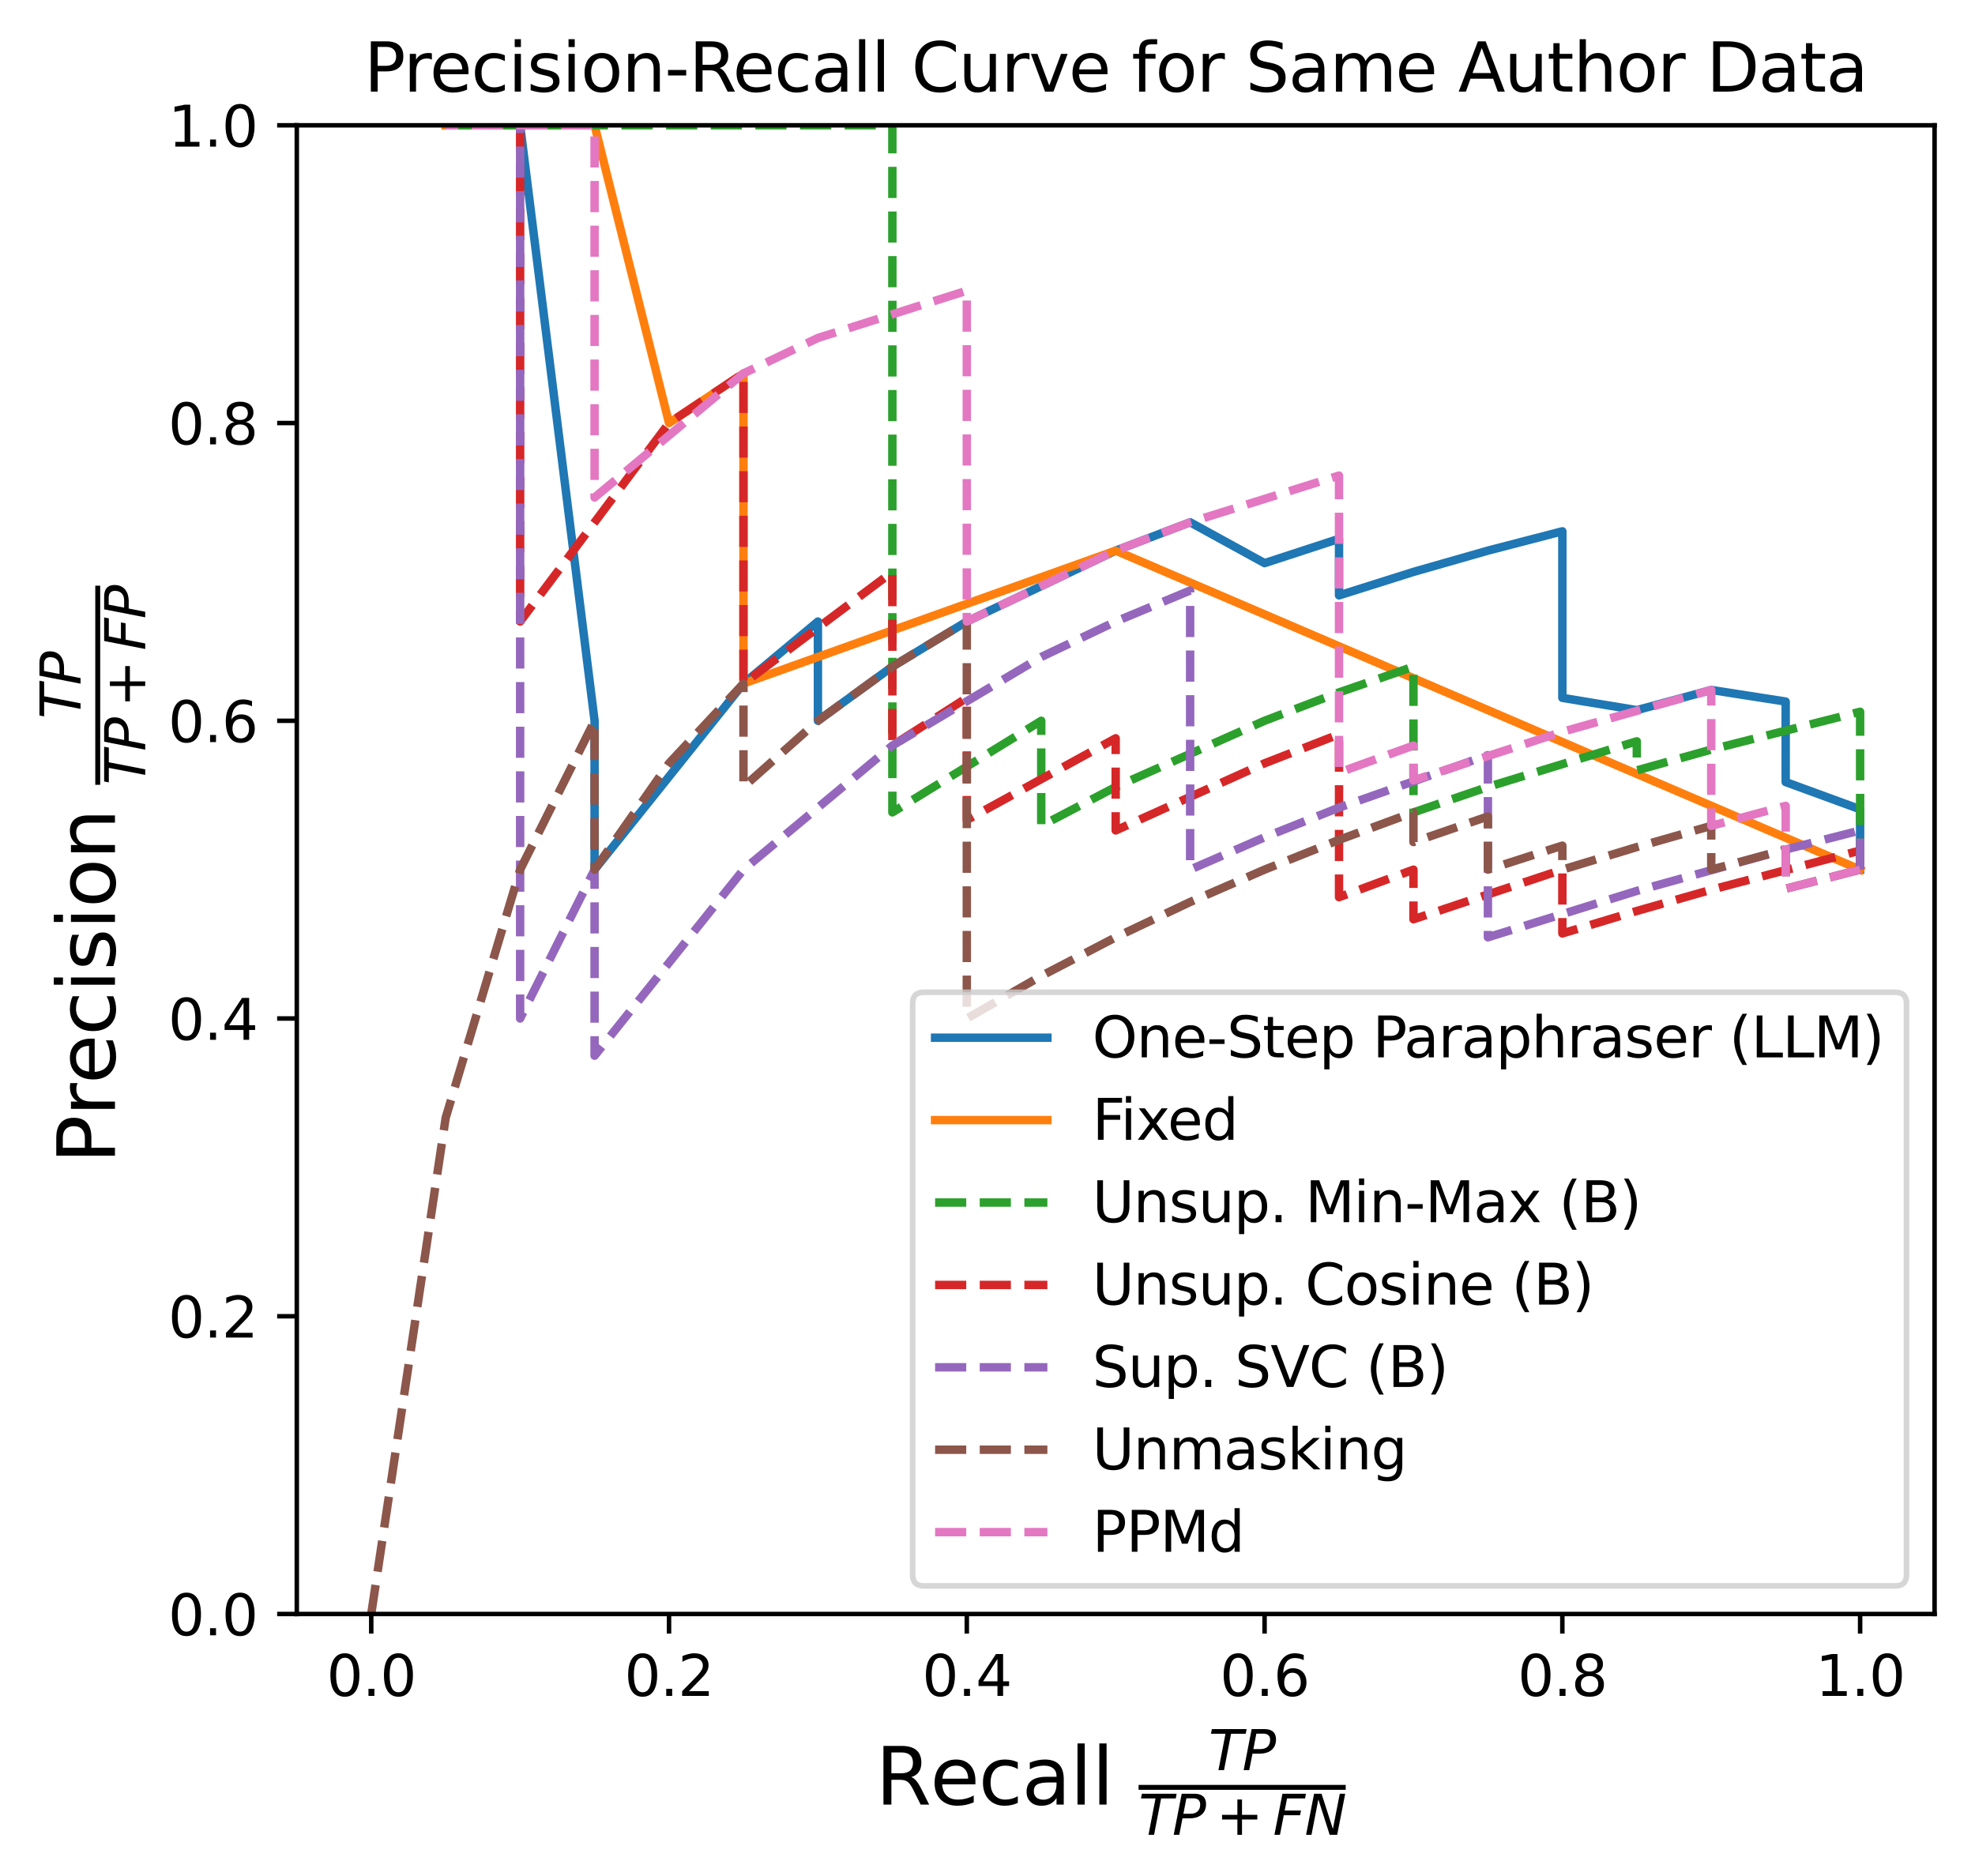 <?xml version="1.0" encoding="utf-8" standalone="no"?>
<!DOCTYPE svg PUBLIC "-//W3C//DTD SVG 1.1//EN"
  "http://www.w3.org/Graphics/SVG/1.1/DTD/svg11.dtd">
<svg xmlns:xlink="http://www.w3.org/1999/xlink" width="351.767pt" height="334.141pt" viewBox="0 0 351.767 334.141" xmlns="http://www.w3.org/2000/svg" version="1.1">
 <defs>
  <style type="text/css">*{stroke-linejoin: round; stroke-linecap: butt}</style>
 </defs>
 <g id="figure_1">
  <g id="patch_1">
   <path d="M 0 334.141 
L 351.767 334.141 
L 351.767 0 
L 0 0 
z
" style="fill: #ffffff"/>
  </g>
  <g id="axes_1">
   <g id="patch_2">
    <path d="M 52.863 287.503 
L 344.567 287.503 
L 344.567 22.318 
L 52.863 22.318 
z
" style="fill: #ffffff"/>
   </g>
   <g id="matplotlib.axis_1">
    <g id="xtick_1">
     <g id="line2d_1">
      <defs>
       <path id="m1cc05102f5" d="M 0 0 
L 0 3.5 
" style="stroke: #000000; stroke-width: 0.8"/>
      </defs>
      <g>
       <use xlink:href="#m1cc05102f5" x="66.122" y="287.503" style="stroke: #000000; stroke-width: 0.8"/>
      </g>
     </g>
     <g id="text_1">
      <!-- 0.0 -->
      <g transform="translate(58.171 302.102) scale(0.1 -0.1)">
       <defs>
        <path id="DejaVuSans-30" d="M 2034 4250 
Q 1547 4250 1301 3770 
Q 1056 3291 1056 2328 
Q 1056 1369 1301 889 
Q 1547 409 2034 409 
Q 2525 409 2770 889 
Q 3016 1369 3016 2328 
Q 3016 3291 2770 3770 
Q 2525 4250 2034 4250 
z
M 2034 4750 
Q 2819 4750 3233 4129 
Q 3647 3509 3647 2328 
Q 3647 1150 3233 529 
Q 2819 -91 2034 -91 
Q 1250 -91 836 529 
Q 422 1150 422 2328 
Q 422 3509 836 4129 
Q 1250 4750 2034 4750 
z
" transform="scale(0.016)"/>
        <path id="DejaVuSans-2e" d="M 684 794 
L 1344 794 
L 1344 0 
L 684 0 
L 684 794 
z
" transform="scale(0.016)"/>
       </defs>
       <use xlink:href="#DejaVuSans-30"/>
       <use xlink:href="#DejaVuSans-2e" transform="translate(63.623 0)"/>
       <use xlink:href="#DejaVuSans-30" transform="translate(95.41 0)"/>
      </g>
     </g>
    </g>
    <g id="xtick_2">
     <g id="line2d_2">
      <g>
       <use xlink:href="#m1cc05102f5" x="119.159" y="287.503" style="stroke: #000000; stroke-width: 0.8"/>
      </g>
     </g>
     <g id="text_2">
      <!-- 0.2 -->
      <g transform="translate(111.208 302.102) scale(0.1 -0.1)">
       <defs>
        <path id="DejaVuSans-32" d="M 1228 531 
L 3431 531 
L 3431 0 
L 469 0 
L 469 531 
Q 828 903 1448 1529 
Q 2069 2156 2228 2338 
Q 2531 2678 2651 2914 
Q 2772 3150 2772 3378 
Q 2772 3750 2511 3984 
Q 2250 4219 1831 4219 
Q 1534 4219 1204 4116 
Q 875 4013 500 3803 
L 500 4441 
Q 881 4594 1212 4672 
Q 1544 4750 1819 4750 
Q 2544 4750 2975 4387 
Q 3406 4025 3406 3419 
Q 3406 3131 3298 2873 
Q 3191 2616 2906 2266 
Q 2828 2175 2409 1742 
Q 1991 1309 1228 531 
z
" transform="scale(0.016)"/>
       </defs>
       <use xlink:href="#DejaVuSans-30"/>
       <use xlink:href="#DejaVuSans-2e" transform="translate(63.623 0)"/>
       <use xlink:href="#DejaVuSans-32" transform="translate(95.41 0)"/>
      </g>
     </g>
    </g>
    <g id="xtick_3">
     <g id="line2d_3">
      <g>
       <use xlink:href="#m1cc05102f5" x="172.196" y="287.503" style="stroke: #000000; stroke-width: 0.8"/>
      </g>
     </g>
     <g id="text_3">
      <!-- 0.4 -->
      <g transform="translate(164.245 302.102) scale(0.1 -0.1)">
       <defs>
        <path id="DejaVuSans-34" d="M 2419 4116 
L 825 1625 
L 2419 1625 
L 2419 4116 
z
M 2253 4666 
L 3047 4666 
L 3047 1625 
L 3713 1625 
L 3713 1100 
L 3047 1100 
L 3047 0 
L 2419 0 
L 2419 1100 
L 313 1100 
L 313 1709 
L 2253 4666 
z
" transform="scale(0.016)"/>
       </defs>
       <use xlink:href="#DejaVuSans-30"/>
       <use xlink:href="#DejaVuSans-2e" transform="translate(63.623 0)"/>
       <use xlink:href="#DejaVuSans-34" transform="translate(95.41 0)"/>
      </g>
     </g>
    </g>
    <g id="xtick_4">
     <g id="line2d_4">
      <g>
       <use xlink:href="#m1cc05102f5" x="225.233" y="287.503" style="stroke: #000000; stroke-width: 0.8"/>
      </g>
     </g>
     <g id="text_4">
      <!-- 0.6 -->
      <g transform="translate(217.282 302.102) scale(0.1 -0.1)">
       <defs>
        <path id="DejaVuSans-36" d="M 2113 2584 
Q 1688 2584 1439 2293 
Q 1191 2003 1191 1497 
Q 1191 994 1439 701 
Q 1688 409 2113 409 
Q 2538 409 2786 701 
Q 3034 994 3034 1497 
Q 3034 2003 2786 2293 
Q 2538 2584 2113 2584 
z
M 3366 4563 
L 3366 3988 
Q 3128 4100 2886 4159 
Q 2644 4219 2406 4219 
Q 1781 4219 1451 3797 
Q 1122 3375 1075 2522 
Q 1259 2794 1537 2939 
Q 1816 3084 2150 3084 
Q 2853 3084 3261 2657 
Q 3669 2231 3669 1497 
Q 3669 778 3244 343 
Q 2819 -91 2113 -91 
Q 1303 -91 875 529 
Q 447 1150 447 2328 
Q 447 3434 972 4092 
Q 1497 4750 2381 4750 
Q 2619 4750 2861 4703 
Q 3103 4656 3366 4563 
z
" transform="scale(0.016)"/>
       </defs>
       <use xlink:href="#DejaVuSans-30"/>
       <use xlink:href="#DejaVuSans-2e" transform="translate(63.623 0)"/>
       <use xlink:href="#DejaVuSans-36" transform="translate(95.41 0)"/>
      </g>
     </g>
    </g>
    <g id="xtick_5">
     <g id="line2d_5">
      <g>
       <use xlink:href="#m1cc05102f5" x="278.27" y="287.503" style="stroke: #000000; stroke-width: 0.8"/>
      </g>
     </g>
     <g id="text_5">
      <!-- 0.8 -->
      <g transform="translate(270.319 302.102) scale(0.1 -0.1)">
       <defs>
        <path id="DejaVuSans-38" d="M 2034 2216 
Q 1584 2216 1326 1975 
Q 1069 1734 1069 1313 
Q 1069 891 1326 650 
Q 1584 409 2034 409 
Q 2484 409 2743 651 
Q 3003 894 3003 1313 
Q 3003 1734 2745 1975 
Q 2488 2216 2034 2216 
z
M 1403 2484 
Q 997 2584 770 2862 
Q 544 3141 544 3541 
Q 544 4100 942 4425 
Q 1341 4750 2034 4750 
Q 2731 4750 3128 4425 
Q 3525 4100 3525 3541 
Q 3525 3141 3298 2862 
Q 3072 2584 2669 2484 
Q 3125 2378 3379 2068 
Q 3634 1759 3634 1313 
Q 3634 634 3220 271 
Q 2806 -91 2034 -91 
Q 1263 -91 848 271 
Q 434 634 434 1313 
Q 434 1759 690 2068 
Q 947 2378 1403 2484 
z
M 1172 3481 
Q 1172 3119 1398 2916 
Q 1625 2713 2034 2713 
Q 2441 2713 2670 2916 
Q 2900 3119 2900 3481 
Q 2900 3844 2670 4047 
Q 2441 4250 2034 4250 
Q 1625 4250 1398 4047 
Q 1172 3844 1172 3481 
z
" transform="scale(0.016)"/>
       </defs>
       <use xlink:href="#DejaVuSans-30"/>
       <use xlink:href="#DejaVuSans-2e" transform="translate(63.623 0)"/>
       <use xlink:href="#DejaVuSans-38" transform="translate(95.41 0)"/>
      </g>
     </g>
    </g>
    <g id="xtick_6">
     <g id="line2d_6">
      <g>
       <use xlink:href="#m1cc05102f5" x="331.307" y="287.503" style="stroke: #000000; stroke-width: 0.8"/>
      </g>
     </g>
     <g id="text_6">
      <!-- 1.0 -->
      <g transform="translate(323.356 302.102) scale(0.1 -0.1)">
       <defs>
        <path id="DejaVuSans-31" d="M 794 531 
L 1825 531 
L 1825 4091 
L 703 3866 
L 703 4441 
L 1819 4666 
L 2450 4666 
L 2450 531 
L 3481 531 
L 3481 0 
L 794 0 
L 794 531 
z
" transform="scale(0.016)"/>
       </defs>
       <use xlink:href="#DejaVuSans-31"/>
       <use xlink:href="#DejaVuSans-2e" transform="translate(63.623 0)"/>
       <use xlink:href="#DejaVuSans-30" transform="translate(95.41 0)"/>
      </g>
     </g>
    </g>
    <g id="text_7">
     <!-- Recall $\frac{{TP}}{{TP + FN}}$ -->
     <g transform="translate(155.945 321.481) scale(0.14 -0.14)">
      <defs>
       <path id="DejaVuSans-52" d="M 2841 2188 
Q 3044 2119 3236 1894 
Q 3428 1669 3622 1275 
L 4263 0 
L 3584 0 
L 2988 1197 
Q 2756 1666 2539 1819 
Q 2322 1972 1947 1972 
L 1259 1972 
L 1259 0 
L 628 0 
L 628 4666 
L 2053 4666 
Q 2853 4666 3247 4331 
Q 3641 3997 3641 3322 
Q 3641 2881 3436 2590 
Q 3231 2300 2841 2188 
z
M 1259 4147 
L 1259 2491 
L 2053 2491 
Q 2509 2491 2742 2702 
Q 2975 2913 2975 3322 
Q 2975 3731 2742 3939 
Q 2509 4147 2053 4147 
L 1259 4147 
z
" transform="scale(0.016)"/>
       <path id="DejaVuSans-65" d="M 3597 1894 
L 3597 1613 
L 953 1613 
Q 991 1019 1311 708 
Q 1631 397 2203 397 
Q 2534 397 2845 478 
Q 3156 559 3463 722 
L 3463 178 
Q 3153 47 2828 -22 
Q 2503 -91 2169 -91 
Q 1331 -91 842 396 
Q 353 884 353 1716 
Q 353 2575 817 3079 
Q 1281 3584 2069 3584 
Q 2775 3584 3186 3129 
Q 3597 2675 3597 1894 
z
M 3022 2063 
Q 3016 2534 2758 2815 
Q 2500 3097 2075 3097 
Q 1594 3097 1305 2825 
Q 1016 2553 972 2059 
L 3022 2063 
z
" transform="scale(0.016)"/>
       <path id="DejaVuSans-63" d="M 3122 3366 
L 3122 2828 
Q 2878 2963 2633 3030 
Q 2388 3097 2138 3097 
Q 1578 3097 1268 2742 
Q 959 2388 959 1747 
Q 959 1106 1268 751 
Q 1578 397 2138 397 
Q 2388 397 2633 464 
Q 2878 531 3122 666 
L 3122 134 
Q 2881 22 2623 -34 
Q 2366 -91 2075 -91 
Q 1284 -91 818 406 
Q 353 903 353 1747 
Q 353 2603 823 3093 
Q 1294 3584 2113 3584 
Q 2378 3584 2631 3529 
Q 2884 3475 3122 3366 
z
" transform="scale(0.016)"/>
       <path id="DejaVuSans-61" d="M 2194 1759 
Q 1497 1759 1228 1600 
Q 959 1441 959 1056 
Q 959 750 1161 570 
Q 1363 391 1709 391 
Q 2188 391 2477 730 
Q 2766 1069 2766 1631 
L 2766 1759 
L 2194 1759 
z
M 3341 1997 
L 3341 0 
L 2766 0 
L 2766 531 
Q 2569 213 2275 61 
Q 1981 -91 1556 -91 
Q 1019 -91 701 211 
Q 384 513 384 1019 
Q 384 1609 779 1909 
Q 1175 2209 1959 2209 
L 2766 2209 
L 2766 2266 
Q 2766 2663 2505 2880 
Q 2244 3097 1772 3097 
Q 1472 3097 1187 3025 
Q 903 2953 641 2809 
L 641 3341 
Q 956 3463 1253 3523 
Q 1550 3584 1831 3584 
Q 2591 3584 2966 3190 
Q 3341 2797 3341 1997 
z
" transform="scale(0.016)"/>
       <path id="DejaVuSans-6c" d="M 603 4863 
L 1178 4863 
L 1178 0 
L 603 0 
L 603 4863 
z
" transform="scale(0.016)"/>
       <path id="DejaVuSans-20" transform="scale(0.016)"/>
       <path id="DejaVuSans-Oblique-54" d="M 378 4666 
L 4325 4666 
L 4225 4134 
L 2559 4134 
L 1759 0 
L 1125 0 
L 1925 4134 
L 275 4134 
L 378 4666 
z
" transform="scale(0.016)"/>
       <path id="DejaVuSans-Oblique-50" d="M 1081 4666 
L 2541 4666 
Q 3178 4666 3512 4369 
Q 3847 4072 3847 3500 
Q 3847 2731 3353 2303 
Q 2859 1875 1966 1875 
L 1172 1875 
L 806 0 
L 172 0 
L 1081 4666 
z
M 1613 4147 
L 1275 2394 
L 2069 2394 
Q 2606 2394 2893 2669 
Q 3181 2944 3181 3456 
Q 3181 3784 2986 3965 
Q 2791 4147 2438 4147 
L 1613 4147 
z
" transform="scale(0.016)"/>
       <path id="DejaVuSans-2b" d="M 2944 4013 
L 2944 2272 
L 4684 2272 
L 4684 1741 
L 2944 1741 
L 2944 0 
L 2419 0 
L 2419 1741 
L 678 1741 
L 678 2272 
L 2419 2272 
L 2419 4013 
L 2944 4013 
z
" transform="scale(0.016)"/>
       <path id="DejaVuSans-Oblique-46" d="M 1081 4666 
L 3756 4666 
L 3653 4134 
L 1606 4134 
L 1338 2759 
L 3188 2759 
L 3084 2228 
L 1234 2228 
L 800 0 
L 172 0 
L 1081 4666 
z
" transform="scale(0.016)"/>
       <path id="DejaVuSans-Oblique-4e" d="M 1081 4666 
L 1931 4666 
L 3219 666 
L 4000 4666 
L 4616 4666 
L 3706 0 
L 2853 0 
L 1569 4025 
L 788 0 
L 172 0 
L 1081 4666 
z
" transform="scale(0.016)"/>
      </defs>
      <use xlink:href="#DejaVuSans-52" transform="translate(0 0.169)"/>
      <use xlink:href="#DejaVuSans-65" transform="translate(69.482 0.169)"/>
      <use xlink:href="#DejaVuSans-63" transform="translate(131.006 0.169)"/>
      <use xlink:href="#DejaVuSans-61" transform="translate(185.986 0.169)"/>
      <use xlink:href="#DejaVuSans-6c" transform="translate(247.266 0.169)"/>
      <use xlink:href="#DejaVuSans-6c" transform="translate(275.049 0.169)"/>
      <use xlink:href="#DejaVuSans-20" transform="translate(302.832 0.169)"/>
      <use xlink:href="#DejaVuSans-Oblique-54" transform="translate(423.619 43.966) scale(0.7)"/>
      <use xlink:href="#DejaVuSans-Oblique-50" transform="translate(466.378 43.966) scale(0.7)"/>
      <use xlink:href="#DejaVuSans-Oblique-54" transform="translate(334.619 -38.319) scale(0.7)"/>
      <use xlink:href="#DejaVuSans-Oblique-50" transform="translate(377.378 -38.319) scale(0.7)"/>
      <use xlink:href="#DejaVuSans-2b" transform="translate(433.228 -38.319) scale(0.7)"/>
      <use xlink:href="#DejaVuSans-Oblique-46" transform="translate(505.518 -38.319) scale(0.7)"/>
      <use xlink:href="#DejaVuSans-Oblique-4e" transform="translate(545.781 -38.319) scale(0.7)"/>
      <path d="M 334.619 18.966 
L 334.619 25.216 
L 598.145 25.216 
L 598.145 18.966 
L 334.619 18.966 
z
"/>
     </g>
    </g>
   </g>
   <g id="matplotlib.axis_2">
    <g id="ytick_1">
     <g id="line2d_7">
      <defs>
       <path id="m80ab1e6fd0" d="M 0 0 
L -3.5 0 
" style="stroke: #000000; stroke-width: 0.8"/>
      </defs>
      <g>
       <use xlink:href="#m80ab1e6fd0" x="52.863" y="287.503" style="stroke: #000000; stroke-width: 0.8"/>
      </g>
     </g>
     <g id="text_8">
      <!-- 0.0 -->
      <g transform="translate(29.96 291.302) scale(0.1 -0.1)">
       <use xlink:href="#DejaVuSans-30"/>
       <use xlink:href="#DejaVuSans-2e" transform="translate(63.623 0)"/>
       <use xlink:href="#DejaVuSans-30" transform="translate(95.41 0)"/>
      </g>
     </g>
    </g>
    <g id="ytick_2">
     <g id="line2d_8">
      <g>
       <use xlink:href="#m80ab1e6fd0" x="52.863" y="234.466" style="stroke: #000000; stroke-width: 0.8"/>
      </g>
     </g>
     <g id="text_9">
      <!-- 0.2 -->
      <g transform="translate(29.96 238.265) scale(0.1 -0.1)">
       <use xlink:href="#DejaVuSans-30"/>
       <use xlink:href="#DejaVuSans-2e" transform="translate(63.623 0)"/>
       <use xlink:href="#DejaVuSans-32" transform="translate(95.41 0)"/>
      </g>
     </g>
    </g>
    <g id="ytick_3">
     <g id="line2d_9">
      <g>
       <use xlink:href="#m80ab1e6fd0" x="52.863" y="181.429" style="stroke: #000000; stroke-width: 0.8"/>
      </g>
     </g>
     <g id="text_10">
      <!-- 0.4 -->
      <g transform="translate(29.96 185.228) scale(0.1 -0.1)">
       <use xlink:href="#DejaVuSans-30"/>
       <use xlink:href="#DejaVuSans-2e" transform="translate(63.623 0)"/>
       <use xlink:href="#DejaVuSans-34" transform="translate(95.41 0)"/>
      </g>
     </g>
    </g>
    <g id="ytick_4">
     <g id="line2d_10">
      <g>
       <use xlink:href="#m80ab1e6fd0" x="52.863" y="128.392" style="stroke: #000000; stroke-width: 0.8"/>
      </g>
     </g>
     <g id="text_11">
      <!-- 0.6 -->
      <g transform="translate(29.96 132.191) scale(0.1 -0.1)">
       <use xlink:href="#DejaVuSans-30"/>
       <use xlink:href="#DejaVuSans-2e" transform="translate(63.623 0)"/>
       <use xlink:href="#DejaVuSans-36" transform="translate(95.41 0)"/>
      </g>
     </g>
    </g>
    <g id="ytick_5">
     <g id="line2d_11">
      <g>
       <use xlink:href="#m80ab1e6fd0" x="52.863" y="75.355" style="stroke: #000000; stroke-width: 0.8"/>
      </g>
     </g>
     <g id="text_12">
      <!-- 0.8 -->
      <g transform="translate(29.96 79.154) scale(0.1 -0.1)">
       <use xlink:href="#DejaVuSans-30"/>
       <use xlink:href="#DejaVuSans-2e" transform="translate(63.623 0)"/>
       <use xlink:href="#DejaVuSans-38" transform="translate(95.41 0)"/>
      </g>
     </g>
    </g>
    <g id="ytick_6">
     <g id="line2d_12">
      <g>
       <use xlink:href="#m80ab1e6fd0" x="52.863" y="22.318" style="stroke: #000000; stroke-width: 0.8"/>
      </g>
     </g>
     <g id="text_13">
      <!-- 1.0 -->
      <g transform="translate(29.96 26.117) scale(0.1 -0.1)">
       <use xlink:href="#DejaVuSans-31"/>
       <use xlink:href="#DejaVuSans-2e" transform="translate(63.623 0)"/>
       <use xlink:href="#DejaVuSans-30" transform="translate(95.41 0)"/>
      </g>
     </g>
    </g>
    <g id="text_14">
     <!-- Precision $\frac{{TP}}{{TP + FP}}$ -->
     <g transform="translate(20.5 207.271) rotate(-90) scale(0.14 -0.14)">
      <defs>
       <path id="DejaVuSans-50" d="M 1259 4147 
L 1259 2394 
L 2053 2394 
Q 2494 2394 2734 2622 
Q 2975 2850 2975 3272 
Q 2975 3691 2734 3919 
Q 2494 4147 2053 4147 
L 1259 4147 
z
M 628 4666 
L 2053 4666 
Q 2838 4666 3239 4311 
Q 3641 3956 3641 3272 
Q 3641 2581 3239 2228 
Q 2838 1875 2053 1875 
L 1259 1875 
L 1259 0 
L 628 0 
L 628 4666 
z
" transform="scale(0.016)"/>
       <path id="DejaVuSans-72" d="M 2631 2963 
Q 2534 3019 2420 3045 
Q 2306 3072 2169 3072 
Q 1681 3072 1420 2755 
Q 1159 2438 1159 1844 
L 1159 0 
L 581 0 
L 581 3500 
L 1159 3500 
L 1159 2956 
Q 1341 3275 1631 3429 
Q 1922 3584 2338 3584 
Q 2397 3584 2469 3576 
Q 2541 3569 2628 3553 
L 2631 2963 
z
" transform="scale(0.016)"/>
       <path id="DejaVuSans-69" d="M 603 3500 
L 1178 3500 
L 1178 0 
L 603 0 
L 603 3500 
z
M 603 4863 
L 1178 4863 
L 1178 4134 
L 603 4134 
L 603 4863 
z
" transform="scale(0.016)"/>
       <path id="DejaVuSans-73" d="M 2834 3397 
L 2834 2853 
Q 2591 2978 2328 3040 
Q 2066 3103 1784 3103 
Q 1356 3103 1142 2972 
Q 928 2841 928 2578 
Q 928 2378 1081 2264 
Q 1234 2150 1697 2047 
L 1894 2003 
Q 2506 1872 2764 1633 
Q 3022 1394 3022 966 
Q 3022 478 2636 193 
Q 2250 -91 1575 -91 
Q 1294 -91 989 -36 
Q 684 19 347 128 
L 347 722 
Q 666 556 975 473 
Q 1284 391 1588 391 
Q 1994 391 2212 530 
Q 2431 669 2431 922 
Q 2431 1156 2273 1281 
Q 2116 1406 1581 1522 
L 1381 1569 
Q 847 1681 609 1914 
Q 372 2147 372 2553 
Q 372 3047 722 3315 
Q 1072 3584 1716 3584 
Q 2034 3584 2315 3537 
Q 2597 3491 2834 3397 
z
" transform="scale(0.016)"/>
       <path id="DejaVuSans-6f" d="M 1959 3097 
Q 1497 3097 1228 2736 
Q 959 2375 959 1747 
Q 959 1119 1226 758 
Q 1494 397 1959 397 
Q 2419 397 2687 759 
Q 2956 1122 2956 1747 
Q 2956 2369 2687 2733 
Q 2419 3097 1959 3097 
z
M 1959 3584 
Q 2709 3584 3137 3096 
Q 3566 2609 3566 1747 
Q 3566 888 3137 398 
Q 2709 -91 1959 -91 
Q 1206 -91 779 398 
Q 353 888 353 1747 
Q 353 2609 779 3096 
Q 1206 3584 1959 3584 
z
" transform="scale(0.016)"/>
       <path id="DejaVuSans-6e" d="M 3513 2113 
L 3513 0 
L 2938 0 
L 2938 2094 
Q 2938 2591 2744 2837 
Q 2550 3084 2163 3084 
Q 1697 3084 1428 2787 
Q 1159 2491 1159 1978 
L 1159 0 
L 581 0 
L 581 3500 
L 1159 3500 
L 1159 2956 
Q 1366 3272 1645 3428 
Q 1925 3584 2291 3584 
Q 2894 3584 3203 3211 
Q 3513 2838 3513 2113 
z
" transform="scale(0.016)"/>
      </defs>
      <use xlink:href="#DejaVuSans-50" transform="translate(0 0.169)"/>
      <use xlink:href="#DejaVuSans-72" transform="translate(60.303 0.169)"/>
      <use xlink:href="#DejaVuSans-65" transform="translate(101.416 0.169)"/>
      <use xlink:href="#DejaVuSans-63" transform="translate(162.939 0.169)"/>
      <use xlink:href="#DejaVuSans-69" transform="translate(217.92 0.169)"/>
      <use xlink:href="#DejaVuSans-73" transform="translate(245.703 0.169)"/>
      <use xlink:href="#DejaVuSans-69" transform="translate(297.803 0.169)"/>
      <use xlink:href="#DejaVuSans-6f" transform="translate(325.586 0.169)"/>
      <use xlink:href="#DejaVuSans-6e" transform="translate(386.768 0.169)"/>
      <use xlink:href="#DejaVuSans-20" transform="translate(450.146 0.169)"/>
      <use xlink:href="#DejaVuSans-Oblique-54" transform="translate(565.934 43.966) scale(0.7)"/>
      <use xlink:href="#DejaVuSans-Oblique-50" transform="translate(608.692 43.966) scale(0.7)"/>
      <use xlink:href="#DejaVuSans-Oblique-54" transform="translate(481.934 -38.319) scale(0.7)"/>
      <use xlink:href="#DejaVuSans-Oblique-50" transform="translate(524.692 -38.319) scale(0.7)"/>
      <use xlink:href="#DejaVuSans-2b" transform="translate(580.542 -38.319) scale(0.7)"/>
      <use xlink:href="#DejaVuSans-Oblique-46" transform="translate(652.832 -38.319) scale(0.7)"/>
      <use xlink:href="#DejaVuSans-Oblique-50" transform="translate(693.096 -38.319) scale(0.7)"/>
      <path d="M 481.934 18.966 
L 481.934 25.216 
L 735.308 25.216 
L 735.308 18.966 
L 481.934 18.966 
z
"/>
     </g>
    </g>
   </g>
   <g id="line2d_13">
    <path d="M 331.307 154.911 
L 331.307 144.16 
L 318.048 139.312 
L 318.048 134.821 
L 318.048 130.05 
L 318.048 124.97 
L 304.789 122.906 
L 291.53 126.498 
L 278.27 124.312 
L 278.27 117.785 
L 278.27 110.713 
L 278.27 94.641 
L 265.011 98.085 
L 251.752 101.874 
L 238.493 106.061 
L 238.493 95.981 
L 225.233 100.314 
L 211.974 93.034 
L 198.715 98.085 
L 172.196 110.713 
L 158.937 118.749 
L 145.678 128.392 
L 145.678 110.713 
L 132.419 121.763 
L 105.9 154.911 
L 105.9 128.392 
L 92.641 22.318 
L 79.382 22.318 
" clip-path="url(#p23d3800b18)" style="fill: none; stroke: #1f77b4; stroke-width: 1.5; stroke-linecap: square"/>
   </g>
   <g id="line2d_14">
    <path d="M 331.307 154.911 
L 198.715 98.085 
L 132.419 121.763 
L 132.419 98.085 
L 132.419 66.516 
L 119.159 75.355 
L 105.9 22.318 
L 92.641 22.318 
L 79.382 22.318 
" clip-path="url(#p23d3800b18)" style="fill: none; stroke: #ff7f0e; stroke-width: 1.5; stroke-linecap: square"/>
   </g>
   <g id="line2d_15">
    <path d="M 331.307 154.911 
L 331.307 147.932 
L 331.307 140.178 
L 331.307 131.512 
L 331.307 126.785 
L 304.789 133.525 
L 291.53 137.232 
L 291.53 132.05 
L 265.011 140.178 
L 251.752 144.711 
L 251.752 132.812 
L 251.752 118.749 
L 238.493 123.341 
L 225.233 128.392 
L 198.715 140.178 
L 185.456 147.111 
L 185.456 128.392 
L 158.937 144.711 
L 158.937 132.812 
L 158.937 101.874 
L 158.937 81.248 
L 158.937 55.466 
L 158.937 22.318 
L 132.419 22.318 
L 105.9 22.318 
L 79.382 22.318 
" clip-path="url(#p23d3800b18)" style="fill: none; stroke-dasharray: 5.55,2.4; stroke-dashoffset: 0; stroke: #2ca02c; stroke-width: 1.5"/>
   </g>
   <g id="line2d_16">
    <path d="M 331.307 154.911 
L 331.307 151.511 
L 304.789 158.494 
L 291.53 162.277 
L 278.27 166.276 
L 278.27 162.71 
L 278.27 154.911 
L 251.752 163.75 
L 251.752 154.911 
L 238.493 159.821 
L 238.493 149.607 
L 238.493 143.861 
L 238.493 130.803 
L 225.233 135.969 
L 198.715 147.932 
L 198.715 131.512 
L 172.196 146.071 
L 172.196 124.312 
L 158.937 132.812 
L 158.937 101.874 
L 132.419 121.763 
L 132.419 98.085 
L 132.419 66.516 
L 119.159 75.355 
L 92.641 110.713 
L 92.641 22.318 
" clip-path="url(#p23d3800b18)" style="fill: none; stroke-dasharray: 5.55,2.4; stroke-dashoffset: 0; stroke: #d62728; stroke-width: 1.5"/>
   </g>
   <g id="line2d_17">
    <path d="M 331.307 154.911 
L 331.307 147.932 
L 318.048 151.327 
L 291.53 158.699 
L 265.011 166.964 
L 265.011 159.188 
L 265.011 154.911 
L 265.011 150.338 
L 265.011 145.44 
L 265.011 134.512 
L 238.493 143.861 
L 225.233 149.146 
L 211.974 154.911 
L 211.974 148.597 
L 211.974 133.975 
L 211.974 125.446 
L 211.974 105.188 
L 198.715 110.713 
L 185.456 117.027 
L 158.937 132.812 
L 132.419 154.911 
L 105.9 188.059 
L 105.9 154.911 
L 92.641 181.429 
L 92.641 110.713 
L 92.641 22.318 
" clip-path="url(#p23d3800b18)" style="fill: none; stroke-dasharray: 5.55,2.4; stroke-dashoffset: 0; stroke: #9467bd; stroke-width: 1.5"/>
   </g>
   <g id="line2d_18">
    <path d="M 331.307 154.911 
L 318.048 158.31 
L 318.048 154.911 
L 318.048 151.327 
L 304.789 154.911 
L 304.789 151.122 
L 304.789 147.111 
L 291.53 150.893 
L 278.27 154.911 
L 278.27 150.633 
L 265.011 154.911 
L 265.011 150.338 
L 265.011 145.44 
L 251.752 150 
L 251.752 144.711 
L 238.493 149.607 
L 225.233 154.911 
L 211.974 160.676 
L 198.715 166.964 
L 185.456 173.852 
L 172.196 181.429 
L 172.196 175.846 
L 172.196 162.71 
L 172.196 154.911 
L 172.196 146.071 
L 172.196 135.969 
L 172.196 124.312 
L 172.196 110.713 
L 158.937 118.749 
L 145.678 128.392 
L 132.419 140.178 
L 132.419 121.763 
L 119.159 135.969 
L 105.9 154.911 
L 105.9 128.392 
L 92.641 154.911 
L 79.382 199.108 
L 66.122 287.503 
L 66.122 287.503 
" clip-path="url(#p23d3800b18)" style="fill: none; stroke-dasharray: 5.55,2.4; stroke-dashoffset: 0; stroke: #8c564b; stroke-width: 1.5"/>
   </g>
   <g id="line2d_19">
    <path d="M 331.307 154.911 
L 318.048 158.31 
L 318.048 151.327 
L 318.048 143.546 
L 304.789 147.111 
L 304.789 142.857 
L 304.789 133.525 
L 304.789 122.906 
L 278.27 130.356 
L 251.752 139 
L 251.752 132.812 
L 238.493 137.616 
L 238.493 123.341 
L 238.493 106.061 
L 238.493 95.981 
L 238.493 84.715 
L 211.974 93.034 
L 198.715 98.085 
L 172.196 110.713 
L 172.196 94.641 
L 172.196 51.783 
L 145.678 60.202 
L 132.419 66.516 
L 105.9 88.614 
L 105.9 22.318 
L 79.382 22.318 
" clip-path="url(#p23d3800b18)" style="fill: none; stroke-dasharray: 5.55,2.4; stroke-dashoffset: 0; stroke: #e377c2; stroke-width: 1.5"/>
   </g>
   <g id="patch_3">
    <path d="M 52.863 287.503 
L 52.863 22.318 
" style="fill: none; stroke: #000000; stroke-width: 0.8; stroke-linejoin: miter; stroke-linecap: square"/>
   </g>
   <g id="patch_4">
    <path d="M 344.567 287.503 
L 344.567 22.318 
" style="fill: none; stroke: #000000; stroke-width: 0.8; stroke-linejoin: miter; stroke-linecap: square"/>
   </g>
   <g id="patch_5">
    <path d="M 52.863 287.503 
L 344.567 287.503 
" style="fill: none; stroke: #000000; stroke-width: 0.8; stroke-linejoin: miter; stroke-linecap: square"/>
   </g>
   <g id="patch_6">
    <path d="M 52.863 22.318 
L 344.567 22.318 
" style="fill: none; stroke: #000000; stroke-width: 0.8; stroke-linejoin: miter; stroke-linecap: square"/>
   </g>
   <g id="text_15">
    <!-- Precision-Recall Curve for Same Author Data -->
    <g transform="translate(64.847 16.318) scale(0.12 -0.12)">
     <defs>
      <path id="DejaVuSans-2d" d="M 313 2009 
L 1997 2009 
L 1997 1497 
L 313 1497 
L 313 2009 
z
" transform="scale(0.016)"/>
      <path id="DejaVuSans-43" d="M 4122 4306 
L 4122 3641 
Q 3803 3938 3442 4084 
Q 3081 4231 2675 4231 
Q 1875 4231 1450 3742 
Q 1025 3253 1025 2328 
Q 1025 1406 1450 917 
Q 1875 428 2675 428 
Q 3081 428 3442 575 
Q 3803 722 4122 1019 
L 4122 359 
Q 3791 134 3420 21 
Q 3050 -91 2638 -91 
Q 1578 -91 968 557 
Q 359 1206 359 2328 
Q 359 3453 968 4101 
Q 1578 4750 2638 4750 
Q 3056 4750 3426 4639 
Q 3797 4528 4122 4306 
z
" transform="scale(0.016)"/>
      <path id="DejaVuSans-75" d="M 544 1381 
L 544 3500 
L 1119 3500 
L 1119 1403 
Q 1119 906 1312 657 
Q 1506 409 1894 409 
Q 2359 409 2629 706 
Q 2900 1003 2900 1516 
L 2900 3500 
L 3475 3500 
L 3475 0 
L 2900 0 
L 2900 538 
Q 2691 219 2414 64 
Q 2138 -91 1772 -91 
Q 1169 -91 856 284 
Q 544 659 544 1381 
z
M 1991 3584 
L 1991 3584 
z
" transform="scale(0.016)"/>
      <path id="DejaVuSans-76" d="M 191 3500 
L 800 3500 
L 1894 563 
L 2988 3500 
L 3597 3500 
L 2284 0 
L 1503 0 
L 191 3500 
z
" transform="scale(0.016)"/>
      <path id="DejaVuSans-66" d="M 2375 4863 
L 2375 4384 
L 1825 4384 
Q 1516 4384 1395 4259 
Q 1275 4134 1275 3809 
L 1275 3500 
L 2222 3500 
L 2222 3053 
L 1275 3053 
L 1275 0 
L 697 0 
L 697 3053 
L 147 3053 
L 147 3500 
L 697 3500 
L 697 3744 
Q 697 4328 969 4595 
Q 1241 4863 1831 4863 
L 2375 4863 
z
" transform="scale(0.016)"/>
      <path id="DejaVuSans-53" d="M 3425 4513 
L 3425 3897 
Q 3066 4069 2747 4153 
Q 2428 4238 2131 4238 
Q 1616 4238 1336 4038 
Q 1056 3838 1056 3469 
Q 1056 3159 1242 3001 
Q 1428 2844 1947 2747 
L 2328 2669 
Q 3034 2534 3370 2195 
Q 3706 1856 3706 1288 
Q 3706 609 3251 259 
Q 2797 -91 1919 -91 
Q 1588 -91 1214 -16 
Q 841 59 441 206 
L 441 856 
Q 825 641 1194 531 
Q 1563 422 1919 422 
Q 2459 422 2753 634 
Q 3047 847 3047 1241 
Q 3047 1584 2836 1778 
Q 2625 1972 2144 2069 
L 1759 2144 
Q 1053 2284 737 2584 
Q 422 2884 422 3419 
Q 422 4038 858 4394 
Q 1294 4750 2059 4750 
Q 2388 4750 2728 4690 
Q 3069 4631 3425 4513 
z
" transform="scale(0.016)"/>
      <path id="DejaVuSans-6d" d="M 3328 2828 
Q 3544 3216 3844 3400 
Q 4144 3584 4550 3584 
Q 5097 3584 5394 3201 
Q 5691 2819 5691 2113 
L 5691 0 
L 5113 0 
L 5113 2094 
Q 5113 2597 4934 2840 
Q 4756 3084 4391 3084 
Q 3944 3084 3684 2787 
Q 3425 2491 3425 1978 
L 3425 0 
L 2847 0 
L 2847 2094 
Q 2847 2600 2669 2842 
Q 2491 3084 2119 3084 
Q 1678 3084 1418 2786 
Q 1159 2488 1159 1978 
L 1159 0 
L 581 0 
L 581 3500 
L 1159 3500 
L 1159 2956 
Q 1356 3278 1631 3431 
Q 1906 3584 2284 3584 
Q 2666 3584 2933 3390 
Q 3200 3197 3328 2828 
z
" transform="scale(0.016)"/>
      <path id="DejaVuSans-41" d="M 2188 4044 
L 1331 1722 
L 3047 1722 
L 2188 4044 
z
M 1831 4666 
L 2547 4666 
L 4325 0 
L 3669 0 
L 3244 1197 
L 1141 1197 
L 716 0 
L 50 0 
L 1831 4666 
z
" transform="scale(0.016)"/>
      <path id="DejaVuSans-74" d="M 1172 4494 
L 1172 3500 
L 2356 3500 
L 2356 3053 
L 1172 3053 
L 1172 1153 
Q 1172 725 1289 603 
Q 1406 481 1766 481 
L 2356 481 
L 2356 0 
L 1766 0 
Q 1100 0 847 248 
Q 594 497 594 1153 
L 594 3053 
L 172 3053 
L 172 3500 
L 594 3500 
L 594 4494 
L 1172 4494 
z
" transform="scale(0.016)"/>
      <path id="DejaVuSans-68" d="M 3513 2113 
L 3513 0 
L 2938 0 
L 2938 2094 
Q 2938 2591 2744 2837 
Q 2550 3084 2163 3084 
Q 1697 3084 1428 2787 
Q 1159 2491 1159 1978 
L 1159 0 
L 581 0 
L 581 4863 
L 1159 4863 
L 1159 2956 
Q 1366 3272 1645 3428 
Q 1925 3584 2291 3584 
Q 2894 3584 3203 3211 
Q 3513 2838 3513 2113 
z
" transform="scale(0.016)"/>
      <path id="DejaVuSans-44" d="M 1259 4147 
L 1259 519 
L 2022 519 
Q 2988 519 3436 956 
Q 3884 1394 3884 2338 
Q 3884 3275 3436 3711 
Q 2988 4147 2022 4147 
L 1259 4147 
z
M 628 4666 
L 1925 4666 
Q 3281 4666 3915 4102 
Q 4550 3538 4550 2338 
Q 4550 1131 3912 565 
Q 3275 0 1925 0 
L 628 0 
L 628 4666 
z
" transform="scale(0.016)"/>
     </defs>
     <use xlink:href="#DejaVuSans-50"/>
     <use xlink:href="#DejaVuSans-72" transform="translate(58.553 0)"/>
     <use xlink:href="#DejaVuSans-65" transform="translate(97.416 0)"/>
     <use xlink:href="#DejaVuSans-63" transform="translate(158.939 0)"/>
     <use xlink:href="#DejaVuSans-69" transform="translate(213.92 0)"/>
     <use xlink:href="#DejaVuSans-73" transform="translate(241.703 0)"/>
     <use xlink:href="#DejaVuSans-69" transform="translate(293.803 0)"/>
     <use xlink:href="#DejaVuSans-6f" transform="translate(321.586 0)"/>
     <use xlink:href="#DejaVuSans-6e" transform="translate(382.768 0)"/>
     <use xlink:href="#DejaVuSans-2d" transform="translate(446.146 0)"/>
     <use xlink:href="#DejaVuSans-52" transform="translate(482.23 0)"/>
     <use xlink:href="#DejaVuSans-65" transform="translate(547.213 0)"/>
     <use xlink:href="#DejaVuSans-63" transform="translate(608.736 0)"/>
     <use xlink:href="#DejaVuSans-61" transform="translate(663.717 0)"/>
     <use xlink:href="#DejaVuSans-6c" transform="translate(724.996 0)"/>
     <use xlink:href="#DejaVuSans-6c" transform="translate(752.779 0)"/>
     <use xlink:href="#DejaVuSans-20" transform="translate(780.562 0)"/>
     <use xlink:href="#DejaVuSans-43" transform="translate(812.35 0)"/>
     <use xlink:href="#DejaVuSans-75" transform="translate(882.174 0)"/>
     <use xlink:href="#DejaVuSans-72" transform="translate(945.553 0)"/>
     <use xlink:href="#DejaVuSans-76" transform="translate(986.666 0)"/>
     <use xlink:href="#DejaVuSans-65" transform="translate(1045.846 0)"/>
     <use xlink:href="#DejaVuSans-20" transform="translate(1107.369 0)"/>
     <use xlink:href="#DejaVuSans-66" transform="translate(1139.156 0)"/>
     <use xlink:href="#DejaVuSans-6f" transform="translate(1174.361 0)"/>
     <use xlink:href="#DejaVuSans-72" transform="translate(1235.543 0)"/>
     <use xlink:href="#DejaVuSans-20" transform="translate(1276.656 0)"/>
     <use xlink:href="#DejaVuSans-53" transform="translate(1308.443 0)"/>
     <use xlink:href="#DejaVuSans-61" transform="translate(1371.92 0)"/>
     <use xlink:href="#DejaVuSans-6d" transform="translate(1433.199 0)"/>
     <use xlink:href="#DejaVuSans-65" transform="translate(1530.611 0)"/>
     <use xlink:href="#DejaVuSans-20" transform="translate(1592.135 0)"/>
     <use xlink:href="#DejaVuSans-41" transform="translate(1623.922 0)"/>
     <use xlink:href="#DejaVuSans-75" transform="translate(1692.33 0)"/>
     <use xlink:href="#DejaVuSans-74" transform="translate(1755.709 0)"/>
     <use xlink:href="#DejaVuSans-68" transform="translate(1794.918 0)"/>
     <use xlink:href="#DejaVuSans-6f" transform="translate(1858.297 0)"/>
     <use xlink:href="#DejaVuSans-72" transform="translate(1919.479 0)"/>
     <use xlink:href="#DejaVuSans-20" transform="translate(1960.592 0)"/>
     <use xlink:href="#DejaVuSans-44" transform="translate(1992.379 0)"/>
     <use xlink:href="#DejaVuSans-61" transform="translate(2069.381 0)"/>
     <use xlink:href="#DejaVuSans-74" transform="translate(2130.66 0)"/>
     <use xlink:href="#DejaVuSans-61" transform="translate(2169.869 0)"/>
    </g>
   </g>
   <g id="legend_1">
    <g id="patch_7">
     <path d="M 164.549 282.503 
L 337.567 282.503 
Q 339.567 282.503 339.567 280.503 
L 339.567 178.756 
Q 339.567 176.756 337.567 176.756 
L 164.549 176.756 
Q 162.549 176.756 162.549 178.756 
L 162.549 280.503 
Q 162.549 282.503 164.549 282.503 
z
" style="fill: #ffffff; opacity: 0.8; stroke: #cccccc; stroke-linejoin: miter"/>
    </g>
    <g id="line2d_20">
     <path d="M 166.549 184.855 
L 176.549 184.855 
L 186.549 184.855 
" style="fill: none; stroke: #1f77b4; stroke-width: 1.5; stroke-linecap: square"/>
    </g>
    <g id="text_16">
     <!-- One-Step Paraphraser (LLM) -->
     <g transform="translate(194.549 188.355) scale(0.1 -0.1)">
      <defs>
       <path id="DejaVuSans-4f" d="M 2522 4238 
Q 1834 4238 1429 3725 
Q 1025 3213 1025 2328 
Q 1025 1447 1429 934 
Q 1834 422 2522 422 
Q 3209 422 3611 934 
Q 4013 1447 4013 2328 
Q 4013 3213 3611 3725 
Q 3209 4238 2522 4238 
z
M 2522 4750 
Q 3503 4750 4090 4092 
Q 4678 3434 4678 2328 
Q 4678 1225 4090 567 
Q 3503 -91 2522 -91 
Q 1538 -91 948 565 
Q 359 1222 359 2328 
Q 359 3434 948 4092 
Q 1538 4750 2522 4750 
z
" transform="scale(0.016)"/>
       <path id="DejaVuSans-70" d="M 1159 525 
L 1159 -1331 
L 581 -1331 
L 581 3500 
L 1159 3500 
L 1159 2969 
Q 1341 3281 1617 3432 
Q 1894 3584 2278 3584 
Q 2916 3584 3314 3078 
Q 3713 2572 3713 1747 
Q 3713 922 3314 415 
Q 2916 -91 2278 -91 
Q 1894 -91 1617 61 
Q 1341 213 1159 525 
z
M 3116 1747 
Q 3116 2381 2855 2742 
Q 2594 3103 2138 3103 
Q 1681 3103 1420 2742 
Q 1159 2381 1159 1747 
Q 1159 1113 1420 752 
Q 1681 391 2138 391 
Q 2594 391 2855 752 
Q 3116 1113 3116 1747 
z
" transform="scale(0.016)"/>
       <path id="DejaVuSans-28" d="M 1984 4856 
Q 1566 4138 1362 3434 
Q 1159 2731 1159 2009 
Q 1159 1288 1364 580 
Q 1569 -128 1984 -844 
L 1484 -844 
Q 1016 -109 783 600 
Q 550 1309 550 2009 
Q 550 2706 781 3412 
Q 1013 4119 1484 4856 
L 1984 4856 
z
" transform="scale(0.016)"/>
       <path id="DejaVuSans-4c" d="M 628 4666 
L 1259 4666 
L 1259 531 
L 3531 531 
L 3531 0 
L 628 0 
L 628 4666 
z
" transform="scale(0.016)"/>
       <path id="DejaVuSans-4d" d="M 628 4666 
L 1569 4666 
L 2759 1491 
L 3956 4666 
L 4897 4666 
L 4897 0 
L 4281 0 
L 4281 4097 
L 3078 897 
L 2444 897 
L 1241 4097 
L 1241 0 
L 628 0 
L 628 4666 
z
" transform="scale(0.016)"/>
       <path id="DejaVuSans-29" d="M 513 4856 
L 1013 4856 
Q 1481 4119 1714 3412 
Q 1947 2706 1947 2009 
Q 1947 1309 1714 600 
Q 1481 -109 1013 -844 
L 513 -844 
Q 928 -128 1133 580 
Q 1338 1288 1338 2009 
Q 1338 2731 1133 3434 
Q 928 4138 513 4856 
z
" transform="scale(0.016)"/>
      </defs>
      <use xlink:href="#DejaVuSans-4f"/>
      <use xlink:href="#DejaVuSans-6e" transform="translate(78.711 0)"/>
      <use xlink:href="#DejaVuSans-65" transform="translate(142.09 0)"/>
      <use xlink:href="#DejaVuSans-2d" transform="translate(203.613 0)"/>
      <use xlink:href="#DejaVuSans-53" transform="translate(239.697 0)"/>
      <use xlink:href="#DejaVuSans-74" transform="translate(303.174 0)"/>
      <use xlink:href="#DejaVuSans-65" transform="translate(342.383 0)"/>
      <use xlink:href="#DejaVuSans-70" transform="translate(403.906 0)"/>
      <use xlink:href="#DejaVuSans-20" transform="translate(467.383 0)"/>
      <use xlink:href="#DejaVuSans-50" transform="translate(499.17 0)"/>
      <use xlink:href="#DejaVuSans-61" transform="translate(554.973 0)"/>
      <use xlink:href="#DejaVuSans-72" transform="translate(616.252 0)"/>
      <use xlink:href="#DejaVuSans-61" transform="translate(657.365 0)"/>
      <use xlink:href="#DejaVuSans-70" transform="translate(718.645 0)"/>
      <use xlink:href="#DejaVuSans-68" transform="translate(782.121 0)"/>
      <use xlink:href="#DejaVuSans-72" transform="translate(845.5 0)"/>
      <use xlink:href="#DejaVuSans-61" transform="translate(886.613 0)"/>
      <use xlink:href="#DejaVuSans-73" transform="translate(947.893 0)"/>
      <use xlink:href="#DejaVuSans-65" transform="translate(999.992 0)"/>
      <use xlink:href="#DejaVuSans-72" transform="translate(1061.516 0)"/>
      <use xlink:href="#DejaVuSans-20" transform="translate(1102.629 0)"/>
      <use xlink:href="#DejaVuSans-28" transform="translate(1134.416 0)"/>
      <use xlink:href="#DejaVuSans-4c" transform="translate(1173.43 0)"/>
      <use xlink:href="#DejaVuSans-4c" transform="translate(1229.143 0)"/>
      <use xlink:href="#DejaVuSans-4d" transform="translate(1284.855 0)"/>
      <use xlink:href="#DejaVuSans-29" transform="translate(1371.135 0)"/>
     </g>
    </g>
    <g id="line2d_21">
     <path d="M 166.549 199.533 
L 176.549 199.533 
L 186.549 199.533 
" style="fill: none; stroke: #ff7f0e; stroke-width: 1.5; stroke-linecap: square"/>
    </g>
    <g id="text_17">
     <!-- Fixed -->
     <g transform="translate(194.549 203.033) scale(0.1 -0.1)">
      <defs>
       <path id="DejaVuSans-46" d="M 628 4666 
L 3309 4666 
L 3309 4134 
L 1259 4134 
L 1259 2759 
L 3109 2759 
L 3109 2228 
L 1259 2228 
L 1259 0 
L 628 0 
L 628 4666 
z
" transform="scale(0.016)"/>
       <path id="DejaVuSans-78" d="M 3513 3500 
L 2247 1797 
L 3578 0 
L 2900 0 
L 1881 1375 
L 863 0 
L 184 0 
L 1544 1831 
L 300 3500 
L 978 3500 
L 1906 2253 
L 2834 3500 
L 3513 3500 
z
" transform="scale(0.016)"/>
       <path id="DejaVuSans-64" d="M 2906 2969 
L 2906 4863 
L 3481 4863 
L 3481 0 
L 2906 0 
L 2906 525 
Q 2725 213 2448 61 
Q 2172 -91 1784 -91 
Q 1150 -91 751 415 
Q 353 922 353 1747 
Q 353 2572 751 3078 
Q 1150 3584 1784 3584 
Q 2172 3584 2448 3432 
Q 2725 3281 2906 2969 
z
M 947 1747 
Q 947 1113 1208 752 
Q 1469 391 1925 391 
Q 2381 391 2643 752 
Q 2906 1113 2906 1747 
Q 2906 2381 2643 2742 
Q 2381 3103 1925 3103 
Q 1469 3103 1208 2742 
Q 947 2381 947 1747 
z
" transform="scale(0.016)"/>
      </defs>
      <use xlink:href="#DejaVuSans-46"/>
      <use xlink:href="#DejaVuSans-69" transform="translate(50.27 0)"/>
      <use xlink:href="#DejaVuSans-78" transform="translate(78.053 0)"/>
      <use xlink:href="#DejaVuSans-65" transform="translate(134.107 0)"/>
      <use xlink:href="#DejaVuSans-64" transform="translate(195.631 0)"/>
     </g>
    </g>
    <g id="line2d_22">
     <path d="M 166.549 214.211 
L 176.549 214.211 
L 186.549 214.211 
" style="fill: none; stroke-dasharray: 5.55,2.4; stroke-dashoffset: 0; stroke: #2ca02c; stroke-width: 1.5"/>
    </g>
    <g id="text_18">
     <!-- Unsup. Min-Max (B) -->
     <g transform="translate(194.549 217.711) scale(0.1 -0.1)">
      <defs>
       <path id="DejaVuSans-55" d="M 556 4666 
L 1191 4666 
L 1191 1831 
Q 1191 1081 1462 751 
Q 1734 422 2344 422 
Q 2950 422 3222 751 
Q 3494 1081 3494 1831 
L 3494 4666 
L 4128 4666 
L 4128 1753 
Q 4128 841 3676 375 
Q 3225 -91 2344 -91 
Q 1459 -91 1007 375 
Q 556 841 556 1753 
L 556 4666 
z
" transform="scale(0.016)"/>
       <path id="DejaVuSans-42" d="M 1259 2228 
L 1259 519 
L 2272 519 
Q 2781 519 3026 730 
Q 3272 941 3272 1375 
Q 3272 1813 3026 2020 
Q 2781 2228 2272 2228 
L 1259 2228 
z
M 1259 4147 
L 1259 2741 
L 2194 2741 
Q 2656 2741 2882 2914 
Q 3109 3088 3109 3444 
Q 3109 3797 2882 3972 
Q 2656 4147 2194 4147 
L 1259 4147 
z
M 628 4666 
L 2241 4666 
Q 2963 4666 3353 4366 
Q 3744 4066 3744 3513 
Q 3744 3084 3544 2831 
Q 3344 2578 2956 2516 
Q 3422 2416 3680 2098 
Q 3938 1781 3938 1306 
Q 3938 681 3513 340 
Q 3088 0 2303 0 
L 628 0 
L 628 4666 
z
" transform="scale(0.016)"/>
      </defs>
      <use xlink:href="#DejaVuSans-55"/>
      <use xlink:href="#DejaVuSans-6e" transform="translate(73.193 0)"/>
      <use xlink:href="#DejaVuSans-73" transform="translate(136.572 0)"/>
      <use xlink:href="#DejaVuSans-75" transform="translate(188.672 0)"/>
      <use xlink:href="#DejaVuSans-70" transform="translate(252.051 0)"/>
      <use xlink:href="#DejaVuSans-2e" transform="translate(315.527 0)"/>
      <use xlink:href="#DejaVuSans-20" transform="translate(347.314 0)"/>
      <use xlink:href="#DejaVuSans-4d" transform="translate(379.102 0)"/>
      <use xlink:href="#DejaVuSans-69" transform="translate(465.381 0)"/>
      <use xlink:href="#DejaVuSans-6e" transform="translate(493.164 0)"/>
      <use xlink:href="#DejaVuSans-2d" transform="translate(556.543 0)"/>
      <use xlink:href="#DejaVuSans-4d" transform="translate(592.627 0)"/>
      <use xlink:href="#DejaVuSans-61" transform="translate(678.906 0)"/>
      <use xlink:href="#DejaVuSans-78" transform="translate(740.186 0)"/>
      <use xlink:href="#DejaVuSans-20" transform="translate(799.365 0)"/>
      <use xlink:href="#DejaVuSans-28" transform="translate(831.152 0)"/>
      <use xlink:href="#DejaVuSans-42" transform="translate(870.166 0)"/>
      <use xlink:href="#DejaVuSans-29" transform="translate(938.77 0)"/>
     </g>
    </g>
    <g id="line2d_23">
     <path d="M 166.549 228.889 
L 176.549 228.889 
L 186.549 228.889 
" style="fill: none; stroke-dasharray: 5.55,2.4; stroke-dashoffset: 0; stroke: #d62728; stroke-width: 1.5"/>
    </g>
    <g id="text_19">
     <!-- Unsup. Cosine (B) -->
     <g transform="translate(194.549 232.389) scale(0.1 -0.1)">
      <use xlink:href="#DejaVuSans-55"/>
      <use xlink:href="#DejaVuSans-6e" transform="translate(73.193 0)"/>
      <use xlink:href="#DejaVuSans-73" transform="translate(136.572 0)"/>
      <use xlink:href="#DejaVuSans-75" transform="translate(188.672 0)"/>
      <use xlink:href="#DejaVuSans-70" transform="translate(252.051 0)"/>
      <use xlink:href="#DejaVuSans-2e" transform="translate(315.527 0)"/>
      <use xlink:href="#DejaVuSans-20" transform="translate(347.314 0)"/>
      <use xlink:href="#DejaVuSans-43" transform="translate(379.102 0)"/>
      <use xlink:href="#DejaVuSans-6f" transform="translate(448.926 0)"/>
      <use xlink:href="#DejaVuSans-73" transform="translate(510.107 0)"/>
      <use xlink:href="#DejaVuSans-69" transform="translate(562.207 0)"/>
      <use xlink:href="#DejaVuSans-6e" transform="translate(589.99 0)"/>
      <use xlink:href="#DejaVuSans-65" transform="translate(653.369 0)"/>
      <use xlink:href="#DejaVuSans-20" transform="translate(714.893 0)"/>
      <use xlink:href="#DejaVuSans-28" transform="translate(746.68 0)"/>
      <use xlink:href="#DejaVuSans-42" transform="translate(785.693 0)"/>
      <use xlink:href="#DejaVuSans-29" transform="translate(854.297 0)"/>
     </g>
    </g>
    <g id="line2d_24">
     <path d="M 166.549 243.567 
L 176.549 243.567 
L 186.549 243.567 
" style="fill: none; stroke-dasharray: 5.55,2.4; stroke-dashoffset: 0; stroke: #9467bd; stroke-width: 1.5"/>
    </g>
    <g id="text_20">
     <!-- Sup. SVC (B) -->
     <g transform="translate(194.549 247.067) scale(0.1 -0.1)">
      <defs>
       <path id="DejaVuSans-56" d="M 1831 0 
L 50 4666 
L 709 4666 
L 2188 738 
L 3669 4666 
L 4325 4666 
L 2547 0 
L 1831 0 
z
" transform="scale(0.016)"/>
      </defs>
      <use xlink:href="#DejaVuSans-53"/>
      <use xlink:href="#DejaVuSans-75" transform="translate(63.477 0)"/>
      <use xlink:href="#DejaVuSans-70" transform="translate(126.855 0)"/>
      <use xlink:href="#DejaVuSans-2e" transform="translate(190.332 0)"/>
      <use xlink:href="#DejaVuSans-20" transform="translate(222.119 0)"/>
      <use xlink:href="#DejaVuSans-53" transform="translate(253.906 0)"/>
      <use xlink:href="#DejaVuSans-56" transform="translate(317.383 0)"/>
      <use xlink:href="#DejaVuSans-43" transform="translate(385.791 0)"/>
      <use xlink:href="#DejaVuSans-20" transform="translate(455.615 0)"/>
      <use xlink:href="#DejaVuSans-28" transform="translate(487.402 0)"/>
      <use xlink:href="#DejaVuSans-42" transform="translate(526.416 0)"/>
      <use xlink:href="#DejaVuSans-29" transform="translate(595.02 0)"/>
     </g>
    </g>
    <g id="line2d_25">
     <path d="M 166.549 258.245 
L 176.549 258.245 
L 186.549 258.245 
" style="fill: none; stroke-dasharray: 5.55,2.4; stroke-dashoffset: 0; stroke: #8c564b; stroke-width: 1.5"/>
    </g>
    <g id="text_21">
     <!-- Unmasking -->
     <g transform="translate(194.549 261.745) scale(0.1 -0.1)">
      <defs>
       <path id="DejaVuSans-6b" d="M 581 4863 
L 1159 4863 
L 1159 1991 
L 2875 3500 
L 3609 3500 
L 1753 1863 
L 3688 0 
L 2938 0 
L 1159 1709 
L 1159 0 
L 581 0 
L 581 4863 
z
" transform="scale(0.016)"/>
       <path id="DejaVuSans-67" d="M 2906 1791 
Q 2906 2416 2648 2759 
Q 2391 3103 1925 3103 
Q 1463 3103 1205 2759 
Q 947 2416 947 1791 
Q 947 1169 1205 825 
Q 1463 481 1925 481 
Q 2391 481 2648 825 
Q 2906 1169 2906 1791 
z
M 3481 434 
Q 3481 -459 3084 -895 
Q 2688 -1331 1869 -1331 
Q 1566 -1331 1297 -1286 
Q 1028 -1241 775 -1147 
L 775 -588 
Q 1028 -725 1275 -790 
Q 1522 -856 1778 -856 
Q 2344 -856 2625 -561 
Q 2906 -266 2906 331 
L 2906 616 
Q 2728 306 2450 153 
Q 2172 0 1784 0 
Q 1141 0 747 490 
Q 353 981 353 1791 
Q 353 2603 747 3093 
Q 1141 3584 1784 3584 
Q 2172 3584 2450 3431 
Q 2728 3278 2906 2969 
L 2906 3500 
L 3481 3500 
L 3481 434 
z
" transform="scale(0.016)"/>
      </defs>
      <use xlink:href="#DejaVuSans-55"/>
      <use xlink:href="#DejaVuSans-6e" transform="translate(73.193 0)"/>
      <use xlink:href="#DejaVuSans-6d" transform="translate(136.572 0)"/>
      <use xlink:href="#DejaVuSans-61" transform="translate(233.984 0)"/>
      <use xlink:href="#DejaVuSans-73" transform="translate(295.264 0)"/>
      <use xlink:href="#DejaVuSans-6b" transform="translate(347.363 0)"/>
      <use xlink:href="#DejaVuSans-69" transform="translate(405.273 0)"/>
      <use xlink:href="#DejaVuSans-6e" transform="translate(433.057 0)"/>
      <use xlink:href="#DejaVuSans-67" transform="translate(496.436 0)"/>
     </g>
    </g>
    <g id="line2d_26">
     <path d="M 166.549 272.923 
L 176.549 272.923 
L 186.549 272.923 
" style="fill: none; stroke-dasharray: 5.55,2.4; stroke-dashoffset: 0; stroke: #e377c2; stroke-width: 1.5"/>
    </g>
    <g id="text_22">
     <!-- PPMd -->
     <g transform="translate(194.549 276.423) scale(0.1 -0.1)">
      <use xlink:href="#DejaVuSans-50"/>
      <use xlink:href="#DejaVuSans-50" transform="translate(60.303 0)"/>
      <use xlink:href="#DejaVuSans-4d" transform="translate(120.605 0)"/>
      <use xlink:href="#DejaVuSans-64" transform="translate(206.885 0)"/>
     </g>
    </g>
   </g>
  </g>
 </g>
 <defs>
  <clipPath id="p23d3800b18">
   <rect x="52.863" y="22.318" width="291.704" height="265.185"/>
  </clipPath>
 </defs>
</svg>
